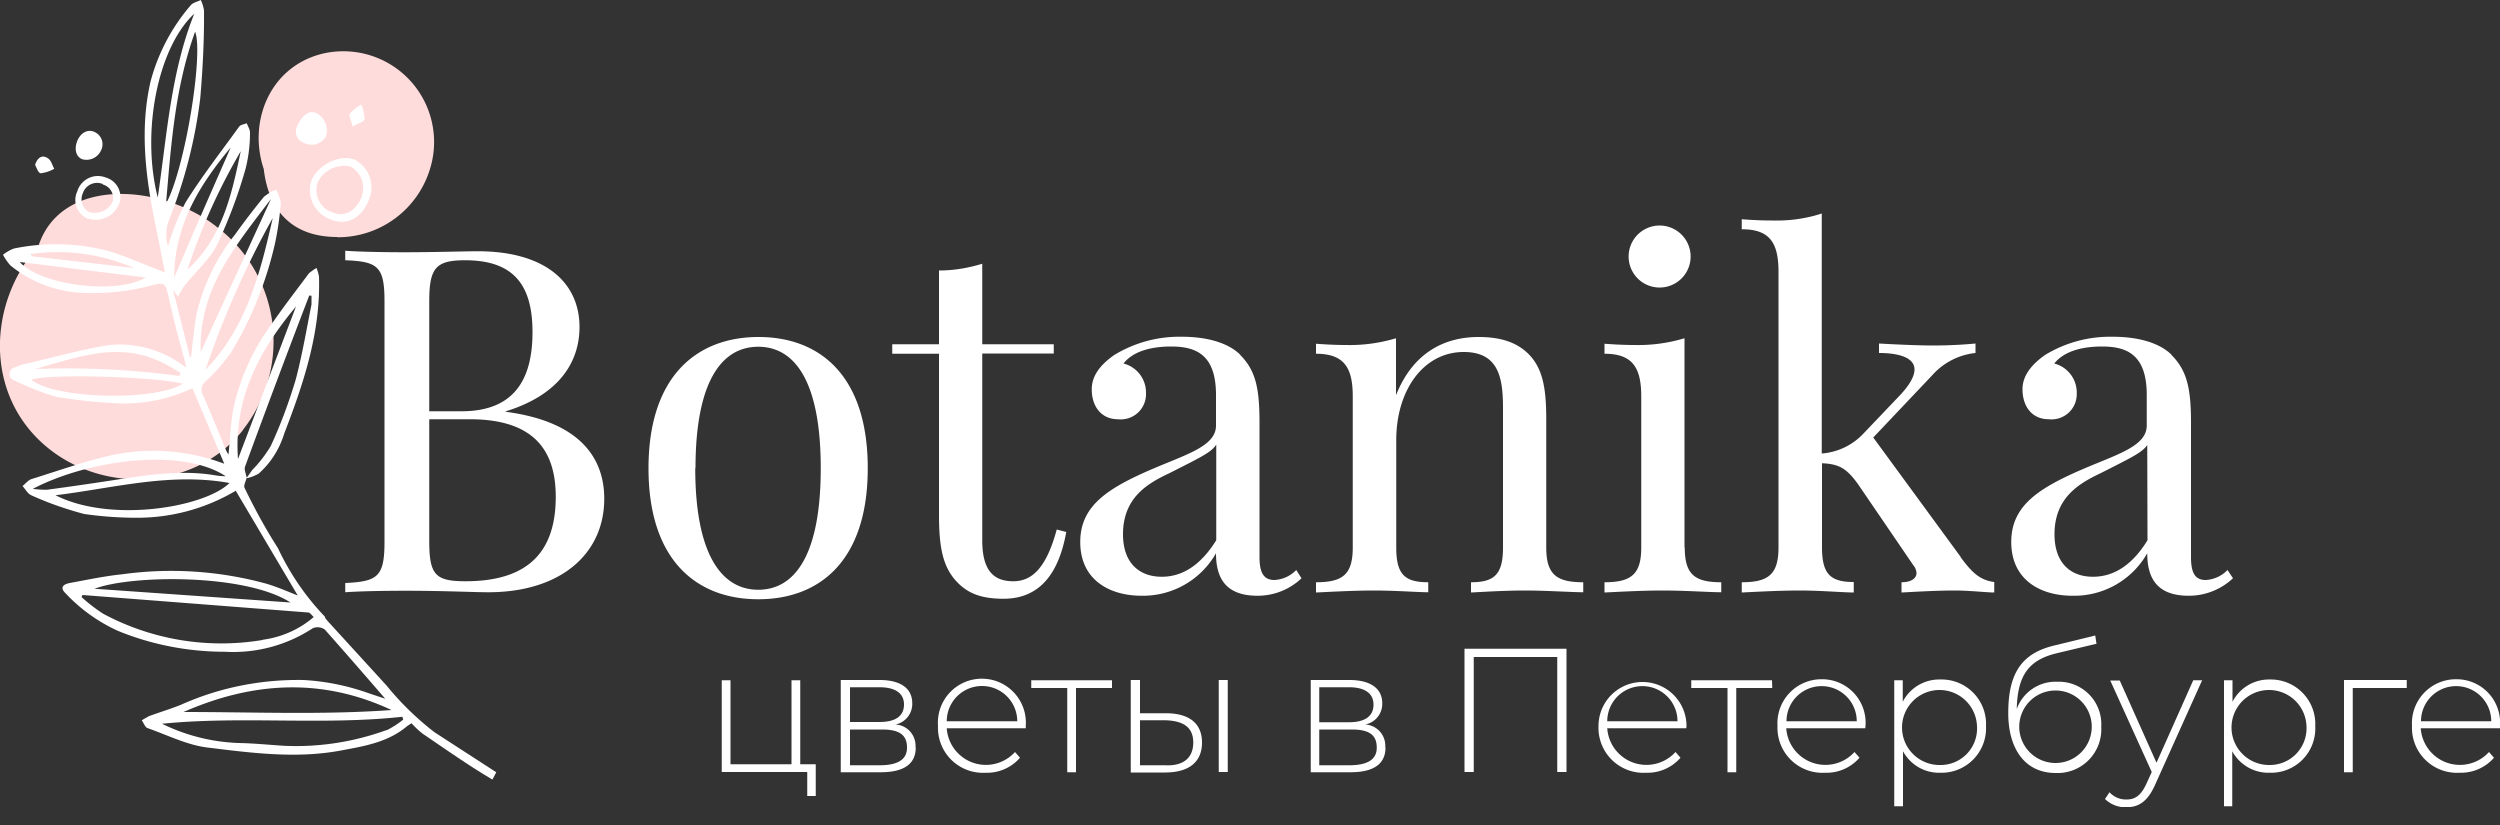 <svg width="100" height="33" fill="none" xmlns="http://www.w3.org/2000/svg"><rect width="100%" height="100%" fill="#333333" stroke="none"/><g clip-path="url(#clip0)"><path d="M9.72 17.2c-2.01 2.54-5.98 2.6-8.23.33-2.13-2.15-1.86-5.57.05-7.7.93-2.81 5-2.46 7.15-.74a5.74 5.74 0 011.03 8.1zM13.5 9.48c-1.97 0-2.78-1.23-2.95-2.72-.63-1.87.22-4.06 2.3-4.6a3.63 3.63 0 014.34 4.63 3.85 3.85 0 01-3.69 2.7z" fill="#FFDCDC"/><path d="M19.73 31.12l.12-.23-2.47-1.6c-.7-.54-1.35-1.17-1.91-1.86l-2.32-2.54c-.07-.08-.15-.16-.16-.23-.77-.8-1.4-1.73-1.87-2.73-.5-.78-.94-1.59-1.34-2.42-.04-.1.05-.25.08-.38.17-.03.33-.1.48-.18.49-.43.84-.99 1.03-1.61.78-2.02 1.46-4.06 1.39-6.27a1.5 1.5 0 00-.1-.35c-.11.06-.2.13-.3.21-.52.7-1.05 1.38-1.54 2.1a8.82 8.82 0 00-1.5 3.39c-.1.58-.12 1.17-.18 1.76a1.2 1.2 0 01-.09-.15c-.31-.75-.61-1.5-.94-2.24a.43.43 0 01.11-.53c.38-.35.72-.74 1.02-1.16.81-1.33 1.4-2.8 1.75-4.32.12-.55.2-1.1.24-1.66 0-.17-.12-.36-.18-.54-.18.07-.34.17-.49.29a29 29 0 00-1.15 1.5 8.13 8.13 0 00-1.55 3.2c-.1.57-.15 1.15-.22 1.72H7.6l-.68-2.7.2.28c.07-.15.16-.3.26-.44.44-.56 1.01-1.05 1.32-1.67.45-.97.83-1.97 1.12-3 .12-.47.18-.96.18-1.45 0-.13-.08-.25-.13-.38-.1.04-.25.06-.3.13-.73 1.01-1.5 2-2.15 3.04a10.1 10.1 0 00-.7 1.75 1.6 1.6 0 01.06-1.1 19.44 19.44 0 001.23-4.82c.1-1.17.16-2.34.15-3.51A1.45 1.45 0 008.03 0c-.13.07-.31.1-.4.21a7.67 7.67 0 00-1.61 3.06c-.4 1.75-.23 3.5.1 5.23l.48 2.4c-.8-.31-1.5-.62-2.2-.84a8.3 8.3 0 00-3.84-.12c-.16.06-.3.14-.44.25.08.15.18.3.3.43a4.9 4.9 0 003.06 1.1c.88.02 1.76-.08 2.61-.31.47-.13.53-.08.63.37.13.55.25 1.1.4 1.65l.34 1.26-.22-.13c-.85-.6-1.9-.87-2.93-.75-1.09.18-2.15.48-3.23.73-.17.03-.34.1-.5.16a.27.27 0 000 .52c.53.26 1.09.48 1.66.65.7.12 1.4.2 2.1.24a6.48 6.48 0 003.36-.58l1.27 3.02a8.03 8.03 0 00-4.37-.37c-1.12.24-2.24.64-3.33.98-.14.04-.25.19-.37.28.11.12.2.3.35.37.68.31 1.4.56 2.12.75.7.1 1.4.15 2.1.15a7.72 7.72 0 003.96-1.08l2.48 4.19c-.38-.15-.81-.34-1.25-.47a14.34 14.34 0 00-5.76-.38c-.7.07-1.4.22-2.11.35-.3.06-.38.2-.18.4.6.64 1.32 1.16 2.12 1.52 1.35.55 2.8.83 4.26.83a5.8 5.8 0 003.52-.94.5.5 0 01.48.05c.8.9 1.59 1.81 2.42 2.77l-.66-.22a9.28 9.28 0 00-2.61-.53c-1.69-.03-3.36.3-4.9.99-.42.17-.86.3-1.29.46l-.28.16c.07.1.13.27.22.31.8.28 1.59.68 2.4.78 1.79.22 3.6.46 5.4.11.92-.17 1.85-.33 2.6-.97l.17-.11c.14.15.29.3.45.42.81.55 1.62 1.12 2.45 1.63l.33.2a.12.12 0 00.04-.06zM9.63 6.05C9.27 7.77 8.9 9.5 7.5 10.78a24.45 24.45 0 012.13-4.73zm-.41-.13c-.7 1.6-1.5 3.4-2.25 5.19-.01-2.14 1.08-3.79 2.24-5.19zm-7.97 4.24c1.4-.2 2.82 0 4.11.56l-4.1-.47v-.1zm-.46.32l5.04.62c-1.2.71-4.23.3-5.04-.62zM6.31 7.9c-.67-2.62 0-6 1.46-7.35-.94 2.35-1.09 4.85-1.46 7.35zm1.5-6.62c.33.91-.41 5.47-1.17 6.87.2-2.3.35-4.62 1.16-6.87zM6.38 14.45c.29.13.56.3.84.46l-.04.13a33.92 33.92 0 00-5.78-.28c1.64-.45 3.27-1.1 4.98-.31zm-5.13.74c.62-.25 4.99-.13 6.07.16-1.17.72-5.15.6-6.07-.16zm6.96-.37a36.47 36.47 0 012.7-6.1c-.5 2.19-1.04 4.38-2.7 6.08v.02zm2.62-6.84l-2.8 6.1c-.1-2.5 1.41-4.27 2.8-6.11v.01zM1.28 19.57c2.33-1.22 6.03-1.66 7.75-.52a3.1 3.1 0 01-.38-.03c-1.3-.23-2.6-.04-3.88.15-.96.15-1.93.29-2.89.42-.2 0-.4-.01-.59-.04v.02zm.94.24c2.3-.28 4.59-.92 6.96-.49-1 .98-4.75 1.61-6.96.49zm10.24-7.98v.35c-.2 1-.37 2.01-.63 3-.27.9-.6 1.8-1 2.66a5.1 5.1 0 01-.74.96l-.22.31c-.03-.15-.11-.32-.07-.44a483.45 483.45 0 012.57-6.85l.1.01zm-.62.43l-2.32 6.1c-.18-2.44.86-4.35 2.32-6.1zm-.22 11.84l-7.84-.55c1.48-.56 6.04-.61 7.84.55zm-1.12 1.5a10 10 0 01-6.39-1.06c-.3-.2-.58-.41-.85-.66l.04-.08 9.03.7c.07 0 .12.09.22.18-.58.5-1.29.81-2.04.91h-.01zm5.18 2.8c-2.76.2-5.51.08-8.34.08 2.81-1.23 5.57-1.37 8.34-.07zm-.21.8c-1.32.48-2.73.7-4.14.63-.6-.04-1.2-.1-1.8-.11a7.56 7.56 0 01-3.05-.77c3.2-.32 6.42.07 9.62-.28 0 .04.02.08.03.11-.2.17-.43.31-.66.43v-.02zM14.77 7.96c-.3.77-.88 1.08-1.54.82a1.25 1.25 0 01-.77-1.57c.24-.6 1.12-1.05 1.71-.83a1.25 1.25 0 01.6 1.58zm-.3-.11a.98.98 0 00-.45-1.19 1.18 1.18 0 00-1.31.63.94.94 0 00.6 1.21c.49.2.93-.06 1.17-.65z" fill="#fff"/><path d="M4.23 7.1a.81.81 0 01.55 1.02 1.01 1.01 0 01-1.32.6.8.8 0 01-.37-1.06.86.86 0 011.14-.56zm-.12.26a.6.6 0 00-.8.38.58.58 0 00.25.74.78.78 0 00.95-.43.56.56 0 00-.4-.67v-.02zM11.9 5.02c.2-.43.47-.62.75-.5a.78.78 0 01.38.95.66.66 0 01-.86.25.48.48 0 01-.27-.7zM3.76 5.27a.54.54 0 01.28.75.64.64 0 01-.75.35c-.25-.1-.33-.4-.2-.73.13-.32.4-.48.67-.37zM1.4 6.6c.13-.38.34-.38.5-.28.16.1.18.28.27.43-.17.1-.36.16-.55.18-.1-.02-.17-.26-.22-.34zM14.11 5.06c-.07-.26-.17-.44-.12-.5.13-.16.29-.28.46-.38.08.18.12.38.13.58 0 .1-.23.16-.47.3zM20.22 16.47c3.06.4 3.95 1.92 3.95 3.48 0 2.2-1.74 3.74-4.64 3.74-.58 0-1.74-.06-3.32-.06-.9 0-1.87.02-2.4.06v-.37c1.31-.06 1.57-.26 1.57-1.66v-9.6c0-1.4-.26-1.6-1.57-1.65v-.38c.54.04 1.5.06 2.36.06 1.22 0 2.45-.04 2.91-.04 2.71-.01 4.1 1.24 4.1 3.03 0 1.37-.78 2.7-2.94 3.37l-.02.02zm-3.05-4.4v4.38h1.3c2.27 0 2.83-1.5 2.83-3.17 0-1.9-.77-2.87-2.7-2.87-1.18 0-1.43.32-1.43 1.65zm5.06 7.8c0-1.97-.99-3.1-3.44-3.1h-1.62v4.88c0 1.35.25 1.6 1.45 1.6 2.53 0 3.61-1.2 3.61-3.38zM34.71 18.73c0 3.71-1.93 5.24-4.38 5.24s-4.39-1.54-4.39-5.24c0-3.69 1.94-5.25 4.4-5.25 2.45 0 4.37 1.54 4.37 5.25zm-6.9 0c0 3.46 1.06 4.86 2.52 4.86 1.47 0 2.5-1.4 2.5-4.86 0-3.46-1.03-4.86-2.5-4.86s-2.51 1.4-2.51 4.86zM42.15 13.76v.38h-2.86v7.47c0 1.22.46 1.64 1.24 1.64.77 0 1.33-.56 1.74-2.07l.38.1c-.27 1.5-.95 2.67-2.51 2.67-.9 0-1.41-.22-1.83-.64-.57-.58-.75-1.33-.75-2.7v-6.46h-1.87v-.38h1.87v-2.95c.59 0 1.17-.1 1.73-.27v3.22h2.86zM49.61 14.2c.62.62.77 1.34.77 2.7v5.38c0 .62.16.92.6.92.33-.02.64-.16.87-.4l.21.33c-.47.45-1.1.7-1.76.7-1.35 0-1.66-.8-1.66-1.7a3.36 3.36 0 01-2.97 1.7c-1.3 0-2.46-.64-2.46-2.15 0-1.51 1.19-2.21 3.12-3.02 1.3-.54 2.31-.87 2.31-1.64V15.8c0-1.62-.8-1.94-1.8-1.94-.65 0-1.47.13-1.9.68a1.2 1.2 0 01.9 1.19 1.01 1.01 0 01-1.12 1.04c-.66 0-1.05-.5-1.05-1.2 0-.56.37-1 .9-1.37.82-.5 1.76-.75 2.71-.73 1.08 0 1.89.28 2.33.72zm-.97 3.6c-.2.3-.63.5-1.85 1.12-.85.4-1.87.96-1.87 2.45 0 1.16.66 1.7 1.55 1.7.77 0 1.52-.4 2.18-1.46v-3.82zM61.18 14.2c.49.53.67 1.22.67 2.54v5.16c0 1.08.41 1.39 1.48 1.39v.4c-.45 0-1.48-.07-2.33-.07-.84 0-1.75.06-2.16.08v-.41c.93 0 1.28-.31 1.28-1.39v-5.58c0-1.2-.17-2.24-1.57-2.24-1.62 0-2.7 1.54-2.7 3.52v4.3c0 1.08.34 1.39 1.28 1.39v.4c-.4 0-1.32-.07-2.17-.07-.85 0-1.87.06-2.32.08v-.41c1.07 0 1.47-.31 1.47-1.39v-6.05c0-1.15-.35-1.7-1.47-1.7v-.4c.4.03.81.05 1.2.05a6.4 6.4 0 002-.27v2.28c.69-1.74 1.98-2.33 3.3-2.33.98 0 1.6.26 2.04.72zM67.39 21.9c0 1.08.4 1.39 1.46 1.39v.4c-.44 0-1.45-.07-2.34-.07-.88 0-1.89.06-2.33.08v-.41c1.06 0 1.47-.31 1.47-1.39v-6.04c0-1.16-.35-1.71-1.47-1.71v-.4c.4.03.81.05 1.2.05a6.4 6.4 0 002-.27v8.37zm.23-11.75a1.24 1.24 0 11-2.47 0 1.24 1.24 0 012.47 0zM78.42 22.28c.44.6.77.93 1.35 1v.42c-.3 0-.98-.08-1.57-.08-.8 0-1.73.06-2.14.08v-.41c.38 0 .6-.15.6-.37-.01-.11-.05-.22-.12-.3l-2.21-3.24c-.47-.66-.78-.82-1.45-.85v3.36c0 1.08.34 1.39 1.27 1.39v.42c-.4 0-1.33-.08-2.15-.08-.88 0-1.89.06-2.33.08v-.41c1.06 0 1.47-.31 1.47-1.39V10.87c0-1.16-.35-1.7-1.47-1.7v-.4c.4.03.8.05 1.2.05.68.02 1.36-.07 2-.28v9.6a2.55 2.55 0 001.67-.8l1.43-1.5c.43-.45.61-.8.61-1.06 0-.47-.61-.66-1.42-.66v-.38c.67.04 1.62.08 2.17.08.65 0 1.3-.04 1.69-.08v.38c-.68.07-1.3.4-1.74.9l-2.35 2.48 3.5 4.78zM86.86 14.2c.62.62.78 1.34.78 2.7v5.38c0 .62.15.92.59.92.33-.02.64-.16.87-.4l.22.33c-.48.45-1.11.7-1.77.7-1.35 0-1.66-.8-1.66-1.7a3.36 3.36 0 01-2.99 1.7c-1.29 0-2.45-.64-2.45-2.15 0-1.51 1.18-2.21 3.11-3.02 1.3-.54 2.31-.87 2.31-1.64V15.8c0-1.62-.8-1.94-1.79-1.94-.66 0-1.47.13-1.91.68a1.2 1.2 0 01.9 1.19 1.01 1.01 0 01-1.12 1.04c-.66 0-1.05-.5-1.05-1.2 0-.56.38-1 .9-1.37.82-.5 1.76-.75 2.71-.73 1.1 0 1.91.28 2.35.72zm-.97 3.6c-.2.3-.63.5-1.85 1.12-.84.4-1.86.96-1.86 2.45 0 1.16.65 1.7 1.54 1.7.77 0 1.53-.4 2.18-1.46l-.01-3.82zM32.63 30.57v1.27h-.34v-.96h-3.42v-3.67h.35v3.36h2.44v-3.36h.35v3.36h.62zM36.63 29.9c0 .64-.45.99-1.4.99h-1.6V27.2h1.56c.81 0 1.3.32 1.3.93a.84.84 0 01-.67.85.85.85 0 01.8.91zM34 28.88h1.18c.63 0 .98-.23.98-.7 0-.45-.35-.69-.98-.69h-1.18v1.4zm2.28 1.02c0-.5-.3-.72-1-.72h-1.28v1.43h1.24c.67-.01 1.04-.23 1.04-.7zM41.03 29.13h-3.16a1.57 1.57 0 002.73.95l.2.23a1.75 1.75 0 01-1.38.6 1.8 1.8 0 01-1.9-1.87 1.76 1.76 0 113.51 0v.1zm-3.16-.28h2.82a1.4 1.4 0 10-2.82 0zM44.48 27.52h-1.44v3.37h-.35v-3.37h-1.44v-.31h3.23v.31zM48.08 29.7c0 .78-.52 1.2-1.48 1.2h-1.37v-3.7h.37v1.33h1.1c.9.02 1.38.43 1.38 1.17zm-.35 0c0-.6-.38-.87-1.13-.89h-1v1.8h1c.74.04 1.13-.3 1.13-.91zm1.02-2.5h.36v3.68h-.36v-3.67zM55.42 29.9c0 .64-.45.99-1.4.99h-1.59V27.2h1.55c.81 0 1.31.32 1.31.93a.84.84 0 01-.68.85.85.85 0 01.8.91zm-2.65-1.01h1.19c.63 0 .98-.24.98-.7 0-.46-.35-.7-.98-.7h-1.19v1.4zm2.3 1.01c0-.5-.3-.72-1-.72h-1.3v1.43h1.25c.68-.01 1.05-.23 1.05-.7zM62.66 25.95v4.93h-.37v-4.6h-3.34v4.6h-.37v-4.93h4.08zM67.45 29.13h-3.16a1.57 1.57 0 002.73.95l.2.23a1.75 1.75 0 01-1.38.6 1.8 1.8 0 01-1.9-1.87 1.76 1.76 0 113.52 0l-.01.1zm-3.16-.28h2.81a1.4 1.4 0 10-2.81 0zM70.9 27.52h-1.45v3.37h-.35v-3.37h-1.45v-.31h3.23l.01.31zM74.61 29.13h-3.16a1.57 1.57 0 002.73.95l.2.23a1.75 1.75 0 01-1.38.6 1.8 1.8 0 01-1.9-1.87 1.76 1.76 0 011.76-1.87 1.74 1.74 0 011.76 1.87l-.01.1zm-3.15-.28h2.81a1.4 1.4 0 00-2.81 0zM79.44 29.05a1.78 1.78 0 01-1.83 1.86 1.64 1.64 0 01-1.49-.86v2.2h-.35v-5.04h.34v.86a1.64 1.64 0 011.49-.89 1.78 1.78 0 011.84 1.87zm-.36 0a1.5 1.5 0 10-1.5 1.55 1.46 1.46 0 001.5-1.55zM84.05 29.07a1.75 1.75 0 01-1.82 1.85c-1.22 0-1.9-.95-1.9-2.4 0-1.67.6-2.4 1.84-2.7l1.64-.4.05.33-1.55.37c-1.12.26-1.61.84-1.64 2.24a1.65 1.65 0 011.62-1.09 1.7 1.7 0 011.76 1.8zm-.38 0a1.45 1.45 0 10-2.9 0 1.45 1.45 0 102.9 0zM88.09 27.2l-1.89 4.2c-.3.67-.66.89-1.15.89a1.17 1.17 0 01-.85-.33l.18-.27a.89.89 0 00.68.29c.34 0 .58-.15.81-.66l.2-.44-1.66-3.66h.38l1.47 3.29 1.47-3.3h.36zM92.61 29.05a1.77 1.77 0 01-1.82 1.86 1.65 1.65 0 01-1.5-.86v2.2h-.33v-5.04h.34v.86a1.64 1.64 0 011.49-.89 1.78 1.78 0 011.82 1.87zm-.35 0a1.5 1.5 0 10-1.5 1.55 1.47 1.47 0 001.5-1.55zM96.27 27.52h-2.16v3.37h-.35V27.2h2.51v.31zM100 29.13h-3.17a1.57 1.57 0 002.73.95l.2.23a1.76 1.76 0 01-1.38.6 1.8 1.8 0 01-1.9-1.87 1.76 1.76 0 011.77-1.87 1.74 1.74 0 011.75 1.87v.1zm-3.16-.28h2.81a1.4 1.4 0 00-2.81 0z" fill="#fff"/></g><defs><clipPath id="clip0"><path fill="#fff" d="M0 0h100v32.28H0z"/></clipPath></defs></svg>